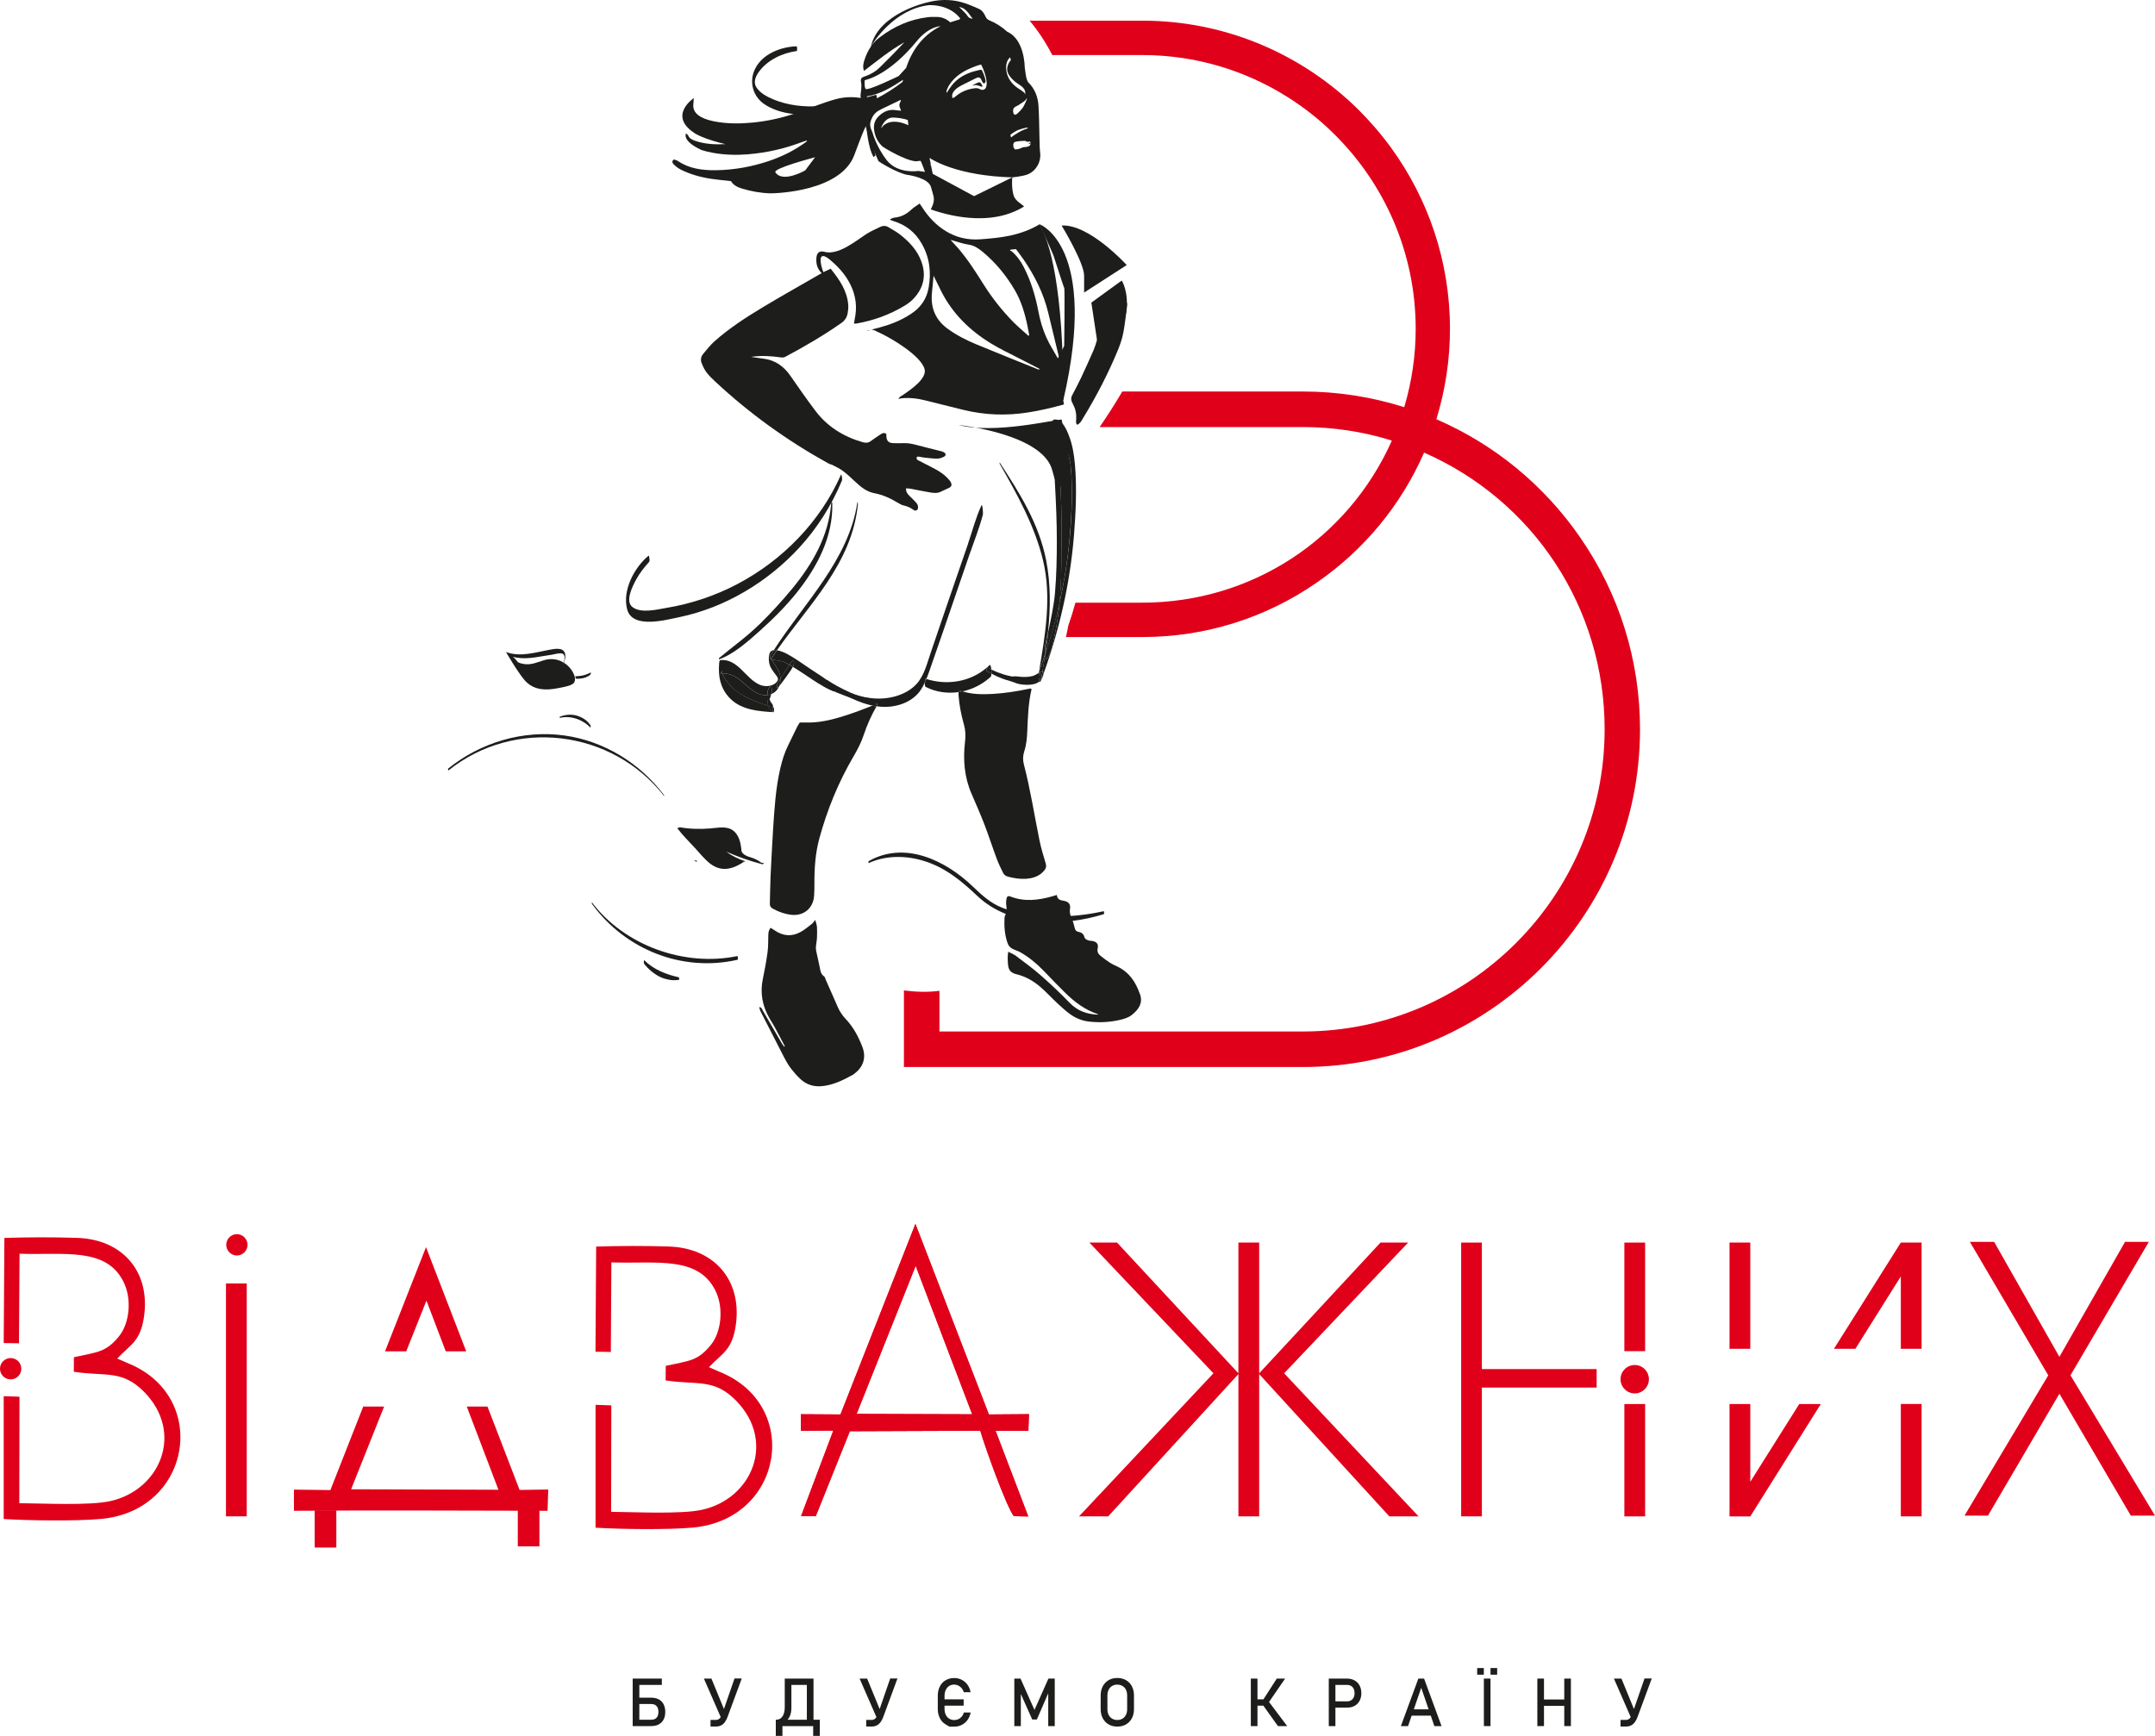<svg width="144" height="116" viewBox="0 0 144 116" fill="none" xmlns="http://www.w3.org/2000/svg">
<g clip-path="url(#clip0_3027_32462)">
<path d="M42.277 112.17H42.721V115.344H42.277V112.17ZM42.493 112.17H44.226V112.594H42.493V112.17ZM42.505 114.92H43.518C43.62 114.92 43.706 114.9 43.779 114.859C43.852 114.818 43.905 114.757 43.942 114.68C43.978 114.602 43.999 114.505 43.999 114.395C43.999 114.285 43.978 114.187 43.942 114.109C43.905 114.032 43.848 113.971 43.779 113.93C43.706 113.889 43.62 113.869 43.518 113.869H42.505V113.445H43.502C43.702 113.445 43.872 113.482 44.015 113.555C44.157 113.629 44.267 113.739 44.34 113.881C44.414 114.024 44.454 114.195 44.454 114.395C44.454 114.594 44.418 114.765 44.34 114.908C44.267 115.051 44.157 115.157 44.015 115.234C43.872 115.311 43.702 115.344 43.502 115.344H42.505V114.92Z" fill="#1D1D1B"/>
<path d="M47.034 112.17H47.539L48.471 114.439L48.182 114.794L47.034 112.166V112.17ZM48.637 114.684C48.58 114.839 48.515 114.965 48.446 115.067C48.373 115.169 48.291 115.246 48.19 115.295C48.092 115.348 47.978 115.373 47.844 115.373H47.478V114.932H47.844C47.913 114.932 47.97 114.916 48.023 114.884C48.076 114.851 48.121 114.806 48.161 114.741C48.202 114.68 48.239 114.602 48.271 114.505L49.081 112.162H49.565L48.637 114.676V114.684Z" fill="#1D1D1B"/>
<path d="M51.84 114.92H54.587V115.344H51.84V114.92ZM51.84 114.92H52.283V116H51.84V114.92ZM51.84 114.92H51.86C52.043 114.92 52.186 114.847 52.287 114.696C52.389 114.549 52.438 114.338 52.438 114.069V112.17H52.882V114.109C52.882 114.342 52.845 114.541 52.768 114.704C52.69 114.867 52.58 114.994 52.434 115.079C52.287 115.165 52.112 115.209 51.905 115.209H51.844V114.916L51.84 114.92ZM52.715 112.17H54.151V112.594H52.715V112.17ZM53.915 112.17H54.359V115.344H53.915V112.17ZM54.338 114.92H54.782V116H54.338V114.92Z" fill="#1D1D1B"/>
<path d="M57.438 112.17H57.943L58.875 114.439L58.586 114.794L57.438 112.166V112.17ZM59.042 114.684C58.985 114.839 58.92 114.965 58.85 115.067C58.777 115.169 58.692 115.246 58.594 115.295C58.496 115.348 58.383 115.373 58.248 115.373H57.882V114.932H58.248C58.317 114.932 58.374 114.916 58.427 114.884C58.48 114.851 58.525 114.806 58.566 114.741C58.606 114.68 58.643 114.602 58.675 114.505L59.485 112.162H59.969L59.042 114.676V114.684Z" fill="#1D1D1B"/>
<path d="M63.437 115.377C63.437 115.377 63.355 115.328 63.188 115.23C63.022 115.132 62.891 114.994 62.802 114.814C62.708 114.635 62.664 114.427 62.664 114.191V113.319C62.664 113.083 62.708 112.875 62.802 112.696C62.891 112.516 63.022 112.378 63.188 112.28C63.355 112.182 63.547 112.133 63.766 112.133C63.949 112.133 64.116 112.174 64.267 112.251C64.417 112.329 64.548 112.439 64.649 112.581C64.751 112.724 64.82 112.891 64.857 113.079H64.401C64.373 112.981 64.328 112.891 64.263 112.814C64.198 112.736 64.12 112.675 64.035 112.634C63.949 112.594 63.856 112.569 63.766 112.569C63.636 112.569 63.522 112.602 63.425 112.663C63.327 112.724 63.254 112.814 63.197 112.928C63.144 113.042 63.115 113.172 63.115 113.323V114.195C63.115 114.342 63.144 114.476 63.197 114.586C63.249 114.7 63.327 114.786 63.425 114.847C63.522 114.908 63.636 114.941 63.766 114.941C63.86 114.941 63.949 114.92 64.039 114.884C64.124 114.843 64.202 114.786 64.267 114.708C64.332 114.631 64.377 114.541 64.405 114.435H64.861C64.824 114.623 64.755 114.79 64.653 114.932C64.552 115.075 64.421 115.185 64.271 115.262C64.12 115.34 63.953 115.381 63.77 115.381H63.441L63.437 115.377ZM62.944 113.555H64.393V113.979H62.944V113.555Z" fill="#1D1D1B"/>
<path d="M70.065 112.17H70.48V115.344H70.045V112.969L70.065 113.107L69.284 114.904H68.975L68.193 113.152L68.214 112.969V115.344H67.778V112.17H68.193L69.125 114.264L70.057 112.17H70.065Z" fill="#1D1D1B"/>
<path d="M74.077 115.23C73.91 115.132 73.78 114.998 73.686 114.818C73.593 114.643 73.548 114.435 73.548 114.203V113.303C73.548 113.07 73.593 112.867 73.686 112.687C73.78 112.512 73.91 112.374 74.077 112.276C74.244 112.178 74.439 112.129 74.659 112.129C74.878 112.129 75.074 112.178 75.245 112.276C75.412 112.374 75.542 112.508 75.635 112.687C75.729 112.863 75.774 113.07 75.774 113.303V114.203C75.774 114.435 75.729 114.639 75.635 114.818C75.542 114.994 75.412 115.132 75.245 115.23C75.078 115.328 74.882 115.377 74.659 115.377C74.435 115.377 74.244 115.328 74.077 115.23ZM75.005 114.847C75.102 114.79 75.18 114.704 75.237 114.594C75.289 114.484 75.318 114.362 75.318 114.219V113.29C75.318 113.148 75.289 113.022 75.237 112.916C75.184 112.806 75.106 112.724 75.005 112.663C74.907 112.606 74.789 112.573 74.659 112.573C74.528 112.573 74.415 112.602 74.313 112.663C74.215 112.72 74.138 112.806 74.081 112.916C74.028 113.026 73.999 113.148 73.999 113.29V114.219C73.999 114.362 74.028 114.488 74.081 114.594C74.134 114.704 74.211 114.786 74.313 114.847C74.41 114.904 74.528 114.937 74.659 114.937C74.789 114.937 74.903 114.908 75.005 114.847Z" fill="#1D1D1B"/>
<path d="M83.582 112.17H84.026V115.344H83.582V112.17ZM83.798 113.555H84.791V113.979H83.798V113.555ZM84.396 113.946L84.787 113.718L86.012 115.344H85.393L84.396 113.946ZM84.396 113.6L85.316 112.17H85.873L84.62 113.991L84.396 113.6Z" fill="#1D1D1B"/>
<path d="M88.791 112.17H89.234V115.344H88.791V112.17ZM89.019 113.69H90.032C90.126 113.69 90.211 113.665 90.284 113.62C90.358 113.576 90.415 113.51 90.455 113.429C90.496 113.347 90.516 113.25 90.516 113.144C90.516 113.038 90.496 112.94 90.455 112.854C90.415 112.773 90.358 112.708 90.284 112.663C90.211 112.618 90.126 112.594 90.032 112.594H89.019V112.17H90.016C90.203 112.17 90.37 112.211 90.516 112.292C90.659 112.374 90.773 112.488 90.85 112.634C90.927 112.781 90.968 112.952 90.968 113.144C90.968 113.335 90.927 113.506 90.85 113.653C90.769 113.8 90.659 113.914 90.516 113.991C90.374 114.073 90.207 114.109 90.016 114.109H89.019V113.686V113.69Z" fill="#1D1D1B"/>
<path d="M94.78 112.17H95.159L96.326 115.344H95.846L94.968 112.785L94.088 115.344H93.608L94.776 112.17H94.78ZM94.15 114.223H95.818V114.647H94.15V114.223Z" fill="#1D1D1B"/>
<path d="M98.707 111.465H99.151V111.909H98.707V111.465ZM99.598 115.344H99.155V112.17H99.598V115.344ZM99.598 111.465H100.042V111.909H99.598V111.465Z" fill="#1D1D1B"/>
<path d="M102.728 112.17H103.171V115.344H102.728V112.17ZM103.004 113.567H104.762V113.991H103.004V113.567ZM104.526 112.17H104.97V115.344H104.526V112.17Z" fill="#1D1D1B"/>
<path d="M107.842 112.17H108.347L109.279 114.439L108.99 114.794L107.842 112.166V112.17ZM109.445 114.684C109.389 114.839 109.323 114.965 109.254 115.067C109.181 115.169 109.096 115.246 108.998 115.295C108.9 115.348 108.786 115.373 108.652 115.373H108.286V114.932H108.652C108.721 114.932 108.778 114.916 108.831 114.884C108.884 114.851 108.929 114.806 108.969 114.741C109.01 114.68 109.047 114.602 109.079 114.505L109.889 112.162H110.373L109.445 114.676V114.684Z" fill="#1D1D1B"/>
<path fill-rule="evenodd" clip-rule="evenodd" d="M15.829 83.897C16.219 83.897 16.541 83.575 16.541 83.184C16.541 82.793 16.219 82.471 15.829 82.471C15.438 82.471 15.117 82.793 15.117 83.184C15.117 83.575 15.438 83.897 15.829 83.897Z" fill="#E1001A"/>
<path fill-rule="evenodd" clip-rule="evenodd" d="M56.153 94.519L53.524 94.503V95.611L55.685 95.595L53.529 101.312L54.509 101.32L56.788 95.64L65.504 95.607C65.805 96.65 67.233 100.647 67.746 101.316L68.71 101.336L66.525 95.611H68.718L68.755 94.499L66.078 94.519L61.17 81.787L56.161 94.523L56.153 94.519ZM57.239 94.483L61.187 84.586L64.963 94.507L57.239 94.483Z" fill="#E1001A"/>
<path fill-rule="evenodd" clip-rule="evenodd" d="M56.153 94.519L53.524 94.503V95.611L55.685 95.595L53.529 101.312L54.509 101.32L56.788 95.64L65.504 95.607C65.805 96.65 67.233 100.647 67.746 101.316L68.71 101.336L66.525 95.611H68.718L68.755 94.499L66.078 94.519L61.17 81.787L56.161 94.523L56.153 94.519ZM57.239 94.483L61.187 84.586L64.963 94.507L57.239 94.483Z" fill="#E1001A"/>
<path fill-rule="evenodd" clip-rule="evenodd" d="M39.796 90.327L40.817 90.343L40.853 84.358C43.836 84.46 46.619 83.901 47.791 86.216C48.389 87.393 48.19 89.015 47.515 89.854C46.627 90.954 46.078 90.922 44.487 91.272L44.479 92.246C46.611 92.568 47.714 92.099 49.183 93.594C51.868 96.329 50.253 100.158 46.9 100.892C45.505 101.197 42.4 101.039 40.837 101.026L40.849 93.912L39.796 93.876V102.086C41.488 102.192 44.666 102.232 46.314 102.078C52.365 101.511 53.578 93.872 48.076 91.667L47.376 91.362C48.251 90.416 48.992 90.233 49.195 88.33C49.5 85.478 47.69 83.4 44.707 83.298C43.173 83.245 41.374 83.249 39.836 83.302L39.791 90.323L39.796 90.327Z" fill="#E1001A"/>
<path fill-rule="evenodd" clip-rule="evenodd" d="M0.248 89.748L1.269 89.764L1.306 83.779C4.289 83.881 7.072 83.323 8.244 85.637C8.842 86.815 8.643 88.436 7.967 89.276C7.08 90.376 6.531 90.343 4.94 90.694L4.932 91.667C7.064 91.989 8.166 91.521 9.635 93.016C12.321 95.75 10.706 99.58 7.353 100.313C5.957 100.619 2.852 100.46 1.29 100.448L1.302 93.334L0.248 93.297V101.507C1.941 101.613 5.119 101.654 6.771 101.499C12.821 100.933 14.034 93.293 8.533 91.089L7.833 90.783C8.708 89.838 9.448 89.654 9.652 87.752C9.957 84.9 8.146 82.822 5.163 82.72C3.629 82.667 1.831 82.671 0.293 82.724L0.248 89.744V89.748Z" fill="#E1001A"/>
<path d="M0.712 92.177C1.105 92.177 1.424 91.857 1.424 91.464C1.424 91.07 1.105 90.751 0.712 90.751C0.319 90.751 0 91.07 0 91.464C0 91.857 0.319 92.177 0.712 92.177Z" fill="#E1001A"/>
<path fill-rule="evenodd" clip-rule="evenodd" d="M128.403 101.328V93.819H127.016V101.328H128.403ZM128.403 90.131V83.034H127.016L122.548 90.131H123.98L127.016 85.295V90.131H128.403ZM120.228 93.823L116.957 99.018V93.823H115.569V101.332H116.957L121.669 93.823H120.228ZM116.957 90.131V83.034H115.569V90.131H116.957Z" fill="#E1001A"/>
<path fill-rule="evenodd" clip-rule="evenodd" d="M106.691 91.488H99.021V83.034H97.637V101.328H99.021V92.723H106.691V91.488Z" fill="#E1001A"/>
<path d="M109.93 93.823H108.542V101.332H109.93V93.823Z" fill="#E1001A"/>
<path d="M109.93 83.034H108.542V90.29H109.93V83.034Z" fill="#E1001A"/>
<path fill-rule="evenodd" clip-rule="evenodd" d="M72.103 101.328H74.053L82.752 91.822V101.328H84.14V91.822L92.835 101.328H94.788L85.808 91.769L94.093 83.034H92.245L84.14 91.769V83.034H82.752V91.769L74.643 83.034H72.795L81.084 91.769L72.103 101.328Z" fill="#E1001A"/>
<path d="M16.488 85.767H15.1V101.328H16.488V85.767Z" fill="#E1001A"/>
<path fill-rule="evenodd" clip-rule="evenodd" d="M144 101.279L138.352 91.904L143.589 82.985H141.998L137.612 90.669L133.25 82.985H131.63L136.867 91.904L131.272 101.279H132.839L137.612 93.134L142.385 101.279H144Z" fill="#E1001A"/>
<path fill-rule="evenodd" clip-rule="evenodd" d="M109.234 93.114C109.755 93.114 110.182 92.686 110.182 92.164C110.182 91.643 109.755 91.215 109.234 91.215C108.713 91.215 108.286 91.643 108.286 92.164C108.286 92.686 108.713 93.114 109.234 93.114Z" fill="#E1001A"/>
<path fill-rule="evenodd" clip-rule="evenodd" d="M22.083 99.572L19.642 99.543V100.957C25.139 100.916 30.966 100.949 36.589 100.957L36.634 99.535L34.721 99.564L32.573 93.99H31.19L33.306 99.551L23.462 99.519L25.668 93.99H24.272L22.079 99.568L22.083 99.572ZM31.153 90.302L28.467 83.339L25.729 90.302H27.145L28.496 86.912L29.786 90.302H31.149H31.153Z" fill="#E1001A"/>
<path d="M22.474 100.925H21.029V103.414H22.474V100.925Z" fill="#E1001A"/>
<path d="M36.044 100.843H34.6V103.333H36.044V100.843Z" fill="#E1001A"/>
<path d="M105.584 35.904C103.163 32.404 99.851 29.691 95.981 28.016C96.579 26.064 96.889 24.039 96.889 21.974C96.889 17.447 95.42 13.258 92.942 9.856C92.274 8.939 91.534 8.088 90.736 7.293C87.021 3.643 81.935 1.381 76.328 1.381H68.8C69.39 2.086 69.894 2.86 70.314 3.679H76.328C79.892 3.679 83.221 4.71 86.032 6.482C87.123 7.171 88.14 7.966 89.06 8.87C92.47 12.191 94.598 16.84 94.598 21.974C94.598 23.762 94.337 25.514 93.833 27.209C91.644 26.517 89.369 26.162 87.054 26.162H74.993C74.517 26.973 74.012 27.763 73.479 28.538H87.054C89.084 28.538 91.082 28.839 93.007 29.442C90.061 36.047 83.599 40.272 76.328 40.272H71.864C71.722 40.789 71.559 41.303 71.384 41.812C71.335 42.065 71.29 42.321 71.229 42.57H76.332C80.531 42.57 84.572 41.307 88.022 38.907C91.176 36.723 93.629 33.736 95.159 30.245C102.512 33.476 107.224 40.655 107.224 48.735C107.224 59.874 98.174 68.928 87.058 68.928H62.774V66.21C61.996 66.316 61.203 66.283 60.401 66.186V71.303H87.058C99.481 71.303 109.588 61.182 109.588 48.735C109.588 44.13 108.209 39.693 105.588 35.912L105.584 35.904Z" fill="#E1001A"/>
<path d="M57.944 6.646C57.211 6.438 56.507 6.45 55.856 6.625C55.429 6.739 55.034 6.882 54.644 7.02C54.143 7.196 53.667 7.383 53.171 7.558C53.106 7.583 53.036 7.607 52.967 7.632C52.149 7.9 51.279 8.092 50.306 8.19C49.464 8.271 48.609 8.283 47.71 8.108C46.782 7.925 46.298 7.554 46.327 7.024C46.339 6.878 46.351 6.731 46.359 6.556C46.359 6.556 44.601 7.729 46.424 8.903C46.44 8.911 46.453 8.919 46.461 8.931C46.937 9.2 47.507 9.379 48.113 9.542C48.239 9.571 48.361 9.604 48.471 9.632C47.852 9.661 47.25 9.644 46.64 9.469C46.327 9.384 46.062 9.265 45.989 9.062C45.968 9.005 45.887 8.96 45.846 8.911C45.846 8.911 45.529 9.396 46.847 10.011V10.019C47.1 10.097 47.348 10.158 47.612 10.207C48.406 10.353 49.195 10.374 49.964 10.312C51.323 10.203 52.507 9.901 53.59 9.494C53.696 9.457 53.809 9.42 53.915 9.388C53.932 9.432 53.903 9.453 53.879 9.473C53.167 9.999 52.337 10.439 51.327 10.777C50.278 11.119 49.142 11.356 47.832 11.376C46.892 11.388 46.025 11.254 45.309 10.765C45.248 10.716 45.134 10.691 45.029 10.655C44.866 10.781 44.927 10.899 45.037 11.001C45.167 11.127 45.325 11.254 45.525 11.351C46.119 11.641 46.782 11.836 47.498 11.946C47.942 12.012 48.394 12.052 48.849 12.105C48.967 12.321 49.191 12.48 49.561 12.594C50.188 12.786 50.815 12.9 51.482 12.92C51.913 12.92 56.19 12.786 57.089 10.353C57.984 7.925 57.895 8.451 57.895 8.451C57.895 8.451 57.988 9.84 58.375 10.5C58.391 10.48 58.412 10.459 58.436 10.443C58.456 10.423 58.477 10.406 58.501 10.398C58.257 9.143 57.964 7.876 57.94 6.641L57.944 6.646ZM53.805 11.388C53.805 11.388 52.292 12.256 51.812 11.514C51.641 11.246 54.465 10.508 54.465 10.508L53.805 11.388Z" fill="#1D1D1B"/>
<path d="M71.058 26.716C71.058 19.211 70.163 16.2 69.467 14.986C68.873 15.348 68.218 15.581 67.534 15.736C66.863 15.882 66.175 15.943 65.492 15.992C64.682 16.049 63.909 15.878 63.209 15.45C62.545 15.047 62.037 14.497 61.618 13.849C61.569 13.776 61.52 13.702 61.451 13.601C61.26 13.735 61.072 13.849 60.914 13.992C60.588 14.301 60.218 14.505 59.766 14.542C59.669 14.554 59.575 14.611 59.465 14.656C59.51 14.693 59.522 14.709 59.534 14.713C59.587 14.733 59.636 14.75 59.689 14.77C60.523 15.018 61.166 15.528 61.593 16.286C62.118 17.202 62.236 18.188 62.053 19.223C61.919 19.985 61.516 20.556 60.881 20.971C60.678 21.106 60.466 21.228 60.246 21.338C59.599 21.664 58.908 21.864 58.2 22.031C58.301 22.014 58.46 22.071 58.643 22.181C58.643 22.181 58.651 22.181 58.655 22.181C59.603 22.601 61.581 23.811 61.785 24.683C61.919 25.258 61.04 25.946 60.124 26.529C60.092 26.574 60.059 26.623 60.027 26.663C60.035 26.663 60.047 26.663 60.051 26.655C60.165 26.627 60.279 26.606 60.397 26.602C60.861 26.574 61.317 26.631 61.764 26.741C62.631 26.953 63.502 27.177 64.373 27.389C65.801 27.739 67.249 27.792 68.702 27.56C69.512 27.433 70.309 27.246 71.095 27.026L71.042 26.704L71.058 26.716ZM64.722 16.347C65.113 16.404 65.398 16.608 65.687 16.848C66.549 17.569 67.249 18.425 67.815 19.395C68.242 20.128 68.482 20.935 68.653 21.762C68.698 21.974 68.734 22.181 68.775 22.397C68.755 22.414 68.739 22.422 68.718 22.438C68.393 22.141 68.051 21.86 67.738 21.546C66.965 20.764 66.293 19.912 65.707 18.979C65.19 18.152 64.657 17.325 64.022 16.583C63.864 16.404 63.697 16.229 63.514 16.029C63.937 16.147 64.324 16.286 64.722 16.347ZM69.373 24.687C68.002 24.133 66.627 23.583 65.255 23.017C64.596 22.744 63.957 22.422 63.371 22.002C62.541 21.419 62.183 20.621 62.269 19.614C62.301 19.227 62.346 18.84 62.383 18.425C62.566 18.796 62.729 19.134 62.9 19.476C63.66 20.971 64.82 22.1 66.236 22.96C66.806 23.31 67.412 23.595 68.006 23.901C68.486 24.149 68.971 24.394 69.499 24.667C69.418 24.683 69.394 24.691 69.373 24.687ZM70.737 24.007C70.716 23.978 70.688 23.954 70.675 23.925C70.419 23.469 70.13 23.021 69.919 22.548C69.67 21.99 69.495 21.395 69.382 20.788C69.186 19.765 68.885 18.771 68.405 17.838C68.206 17.447 67.945 17.088 67.603 16.795C67.571 16.766 67.522 16.754 67.481 16.738C67.498 16.718 67.51 16.697 67.526 16.681C67.636 16.673 67.75 16.66 67.888 16.648C68.055 16.877 68.234 17.096 68.393 17.337C69.141 18.429 69.727 19.59 70.041 20.886C70.281 21.876 70.521 22.87 70.761 23.864C70.773 23.909 70.773 23.954 70.781 23.999C70.765 23.999 70.753 24.011 70.741 24.019L70.737 24.007Z" fill="#1D1D1B"/>
<path d="M57.968 22.1C57.968 22.1 57.968 22.12 57.968 22.124C58.094 22.067 58.179 22.035 58.179 22.035C58.11 22.051 58.045 22.075 57.968 22.096V22.1Z" fill="#1D1D1B"/>
<path d="M71.693 27.01C71.88 27.331 71.937 27.686 71.912 28.057C71.904 28.171 71.872 28.293 71.986 28.387C72.197 28.281 72.291 28.077 72.401 27.894C73.292 26.431 74.077 24.915 74.724 23.334C74.871 22.968 74.997 22.581 75.07 22.194C75.176 21.619 75.233 21.032 75.31 20.45C75.318 20.393 75.31 20.336 75.314 20.222C74.671 20.926 74.004 21.517 73.223 21.974C73.255 22.124 73.296 22.255 73.312 22.389C73.325 22.495 73.333 22.609 73.304 22.711C73.239 22.947 73.166 23.184 73.072 23.404C72.804 24.015 72.531 24.626 72.246 25.229C72.063 25.62 71.86 25.995 71.66 26.382C71.66 26.382 71.66 26.382 71.66 26.386C71.522 26.602 71.579 26.802 71.701 27.01H71.693Z" fill="#1D1D1B"/>
<path d="M55.531 31.027C55.787 31.162 56.06 31.276 56.288 31.443C56.593 31.667 56.869 31.927 57.146 32.188C57.52 32.539 57.907 32.861 58.428 32.958C59.006 33.064 59.526 33.313 60.023 33.614C60.133 33.679 60.247 33.745 60.369 33.773C60.609 33.83 60.833 33.912 61.032 34.067C61.175 34.177 61.333 34.107 61.345 33.928C61.353 33.83 61.317 33.708 61.256 33.635C61.114 33.459 60.943 33.309 60.784 33.15C60.65 33.015 60.528 32.877 60.54 32.636C60.65 32.645 60.747 32.636 60.841 32.657C61.268 32.734 61.691 32.832 62.118 32.901C62.355 32.938 62.603 32.979 62.839 32.869C63.018 32.783 63.193 32.702 63.376 32.62C63.583 32.531 63.632 32.412 63.526 32.213C63.498 32.156 63.457 32.111 63.416 32.062C63.136 31.732 62.786 31.496 62.407 31.3C62.078 31.129 61.748 30.962 61.419 30.791C61.37 30.766 61.313 30.746 61.28 30.709C61.252 30.673 61.24 30.611 61.252 30.567C61.26 30.538 61.325 30.506 61.358 30.51C61.476 30.522 61.586 30.558 61.703 30.571C62.009 30.603 62.314 30.644 62.619 30.648C62.766 30.648 62.924 30.595 63.059 30.53C63.237 30.44 63.229 30.306 63.05 30.212C62.965 30.167 62.863 30.147 62.77 30.122C62.273 29.996 61.773 29.878 61.276 29.744C60.987 29.666 60.698 29.601 60.397 29.613C60.161 29.621 59.925 29.621 59.693 29.613C59.368 29.601 59.238 29.458 59.23 29.141C59.23 29.088 59.221 29.035 59.221 28.99C59.046 28.876 58.916 28.974 58.79 29.059C58.587 29.194 58.383 29.328 58.188 29.475C58.013 29.605 57.838 29.605 57.63 29.544C56.349 29.173 55.27 28.501 54.465 27.425C53.899 26.672 53.358 25.901 52.825 25.127C52.381 24.479 51.803 24.064 51.014 23.966C50.737 23.933 50.465 23.889 50.188 23.848C50.859 23.75 51.523 23.787 52.186 23.884C52.304 23.901 52.394 23.884 52.495 23.832C53.773 23.151 55.022 22.422 56.21 21.591C56.45 21.424 56.593 21.212 56.642 20.93C56.67 20.755 56.694 20.568 56.682 20.393C56.613 19.431 56.092 18.686 55.506 17.956C55.335 18.038 55.181 18.111 55.018 18.188C54.916 17.907 54.827 17.634 54.835 17.341C54.843 17.133 54.949 17.064 55.14 17.145C55.23 17.182 55.315 17.239 55.392 17.304C55.909 17.724 56.365 18.201 56.699 18.779C57.105 19.484 57.28 20.238 57.162 21.049C57.134 21.232 57.097 21.415 57.061 21.623C57.126 21.623 57.17 21.631 57.211 21.623C58.363 21.424 59.445 21.032 60.446 20.429C60.662 20.299 60.869 20.144 61.04 19.965C61.72 19.24 61.911 18.4 61.561 17.459C61.288 16.722 60.768 16.168 60.165 15.691C59.913 15.491 59.624 15.336 59.343 15.169C59.189 15.075 59.01 15.075 58.847 15.149C58.562 15.283 58.273 15.414 58.001 15.573C57.752 15.719 57.525 15.899 57.28 16.058C56.865 16.331 56.454 16.612 55.974 16.766C55.677 16.864 55.38 16.909 55.071 16.823C54.794 16.75 54.599 16.868 54.562 17.154C54.509 17.565 54.587 17.944 54.908 18.254C54.831 18.298 54.754 18.339 54.676 18.384C53.431 19.105 52.178 19.806 50.945 20.547C49.83 21.22 48.735 21.929 47.755 22.797C47.474 23.045 47.238 23.351 46.994 23.64C46.847 23.815 46.794 24.035 46.88 24.251C46.965 24.467 47.063 24.687 47.201 24.871C47.368 25.095 47.572 25.29 47.775 25.482C50.062 27.617 52.581 29.43 55.315 30.946C55.384 30.986 55.466 31.011 55.535 31.047L55.531 31.027Z" fill="#1D1D1B"/>
<path d="M56.524 68.109C56.304 67.876 56.125 67.616 55.995 67.326C55.714 66.699 55.441 66.067 55.165 65.44C55.136 65.375 55.124 65.281 55.071 65.249C54.839 65.094 54.815 64.849 54.77 64.609C54.717 64.328 54.644 64.046 54.587 63.765C54.558 63.627 54.514 63.48 54.518 63.342C54.526 63.117 54.579 62.893 54.591 62.669C54.603 62.425 54.603 62.18 54.591 61.94C54.583 61.806 54.526 61.675 54.473 61.471C54.371 61.598 54.326 61.679 54.257 61.732C54.009 61.924 53.765 62.132 53.492 62.282C52.898 62.608 52.312 62.551 51.759 62.168C51.673 62.107 51.58 62.054 51.49 62.001C51.368 62.184 51.348 62.258 51.34 62.478C51.328 62.857 51.34 63.24 51.291 63.615C51.209 64.214 51.104 64.812 50.977 65.403C50.774 66.357 50.945 67.237 51.429 68.068C51.543 68.264 51.669 68.451 51.775 68.651C52.003 69.07 52.223 69.49 52.442 69.914C52.426 69.922 52.41 69.934 52.394 69.942C52.341 69.865 52.284 69.791 52.235 69.71C51.812 68.981 51.393 68.255 50.969 67.526C50.921 67.441 50.896 67.322 50.746 67.294C50.746 67.485 50.847 67.632 50.921 67.779C51.401 68.724 51.881 69.665 52.369 70.606C52.503 70.863 52.642 71.12 52.817 71.352C53.028 71.633 53.26 71.902 53.521 72.138C53.891 72.472 54.351 72.619 54.847 72.587C55.633 72.534 56.32 72.191 56.996 71.817C57.044 71.792 57.081 71.751 57.126 71.719C57.712 71.266 57.887 70.635 57.622 69.95C57.362 69.282 57.032 68.647 56.532 68.117L56.524 68.109Z" fill="#1D1D1B"/>
<path d="M76.173 66.442C75.905 65.644 75.465 64.975 74.68 64.597C74.509 64.515 74.334 64.438 74.175 64.336C73.956 64.193 73.744 64.038 73.544 63.875C73.386 63.749 73.296 63.598 73.349 63.362C73.414 63.077 73.272 62.926 72.975 62.877C72.922 62.869 72.865 62.869 72.812 62.861C72.653 62.832 72.495 62.759 72.454 62.604C72.397 62.376 72.242 62.307 72.051 62.266C71.909 62.237 71.848 62.156 71.815 62.013C71.762 61.785 71.697 61.557 71.604 61.345C71.522 61.15 71.457 60.978 71.498 60.75C71.555 60.42 71.396 60.241 71.067 60.192C70.835 60.16 70.643 60.09 70.619 59.805C70.505 59.838 70.411 59.866 70.318 59.895C69.39 60.156 68.458 60.274 67.526 59.911C67.38 59.854 67.294 59.883 67.262 60.037C67.225 60.192 67.221 60.359 67.242 60.518C67.27 60.73 67.294 60.925 67.185 61.125C67.14 61.203 67.124 61.296 67.12 61.386C67.095 61.924 67.14 62.453 67.307 62.967C67.339 63.06 67.38 63.158 67.441 63.232C67.502 63.305 67.583 63.366 67.669 63.411C67.828 63.492 68.007 63.537 68.161 63.623C68.747 63.953 69.264 64.381 69.732 64.865C70.216 65.367 70.696 65.872 71.193 66.357C71.819 66.968 72.511 67.49 73.357 67.767C73.361 67.767 73.365 67.787 73.37 67.803C72.633 67.775 72.002 67.559 71.473 67.009C70.847 66.357 70.183 65.737 69.504 65.143C68.987 64.69 68.43 64.287 67.88 63.871C67.742 63.765 67.571 63.704 67.372 63.598C67.315 63.92 67.335 64.193 67.36 64.474C67.388 64.821 67.555 65.012 67.893 65.094C68.531 65.245 69.085 65.566 69.573 65.998C69.939 66.32 70.269 66.683 70.627 67.017C70.9 67.269 71.172 67.522 71.469 67.742C71.852 68.027 72.283 68.211 72.759 68.264C73.455 68.345 74.147 68.312 74.83 68.154C75.115 68.088 75.396 68.007 75.628 67.824C76.132 67.428 76.368 67.001 76.181 66.446L76.173 66.442Z" fill="#1D1D1B"/>
<path d="M62.753 10.203L62.725 10.178V9.819L62.753 10.203Z" fill="#1D1D1B"/>
<path d="M65.622 5.7C65.593 5.643 65.569 5.574 65.52 5.533C65.443 5.468 65.357 5.513 65.28 5.549C65.17 5.602 65.064 5.655 64.954 5.716C65.105 5.684 65.268 5.664 65.406 5.721C65.5 5.757 65.569 5.802 65.666 5.774C65.65 5.745 65.634 5.721 65.622 5.696V5.7ZM65.622 5.7C65.593 5.643 65.569 5.574 65.52 5.533C65.443 5.468 65.357 5.513 65.28 5.549C65.17 5.602 65.064 5.655 64.954 5.716C65.105 5.684 65.268 5.664 65.406 5.721C65.5 5.757 65.569 5.802 65.666 5.774C65.65 5.745 65.634 5.721 65.622 5.696V5.7ZM65.622 5.7C65.593 5.643 65.569 5.574 65.52 5.533C65.443 5.468 65.357 5.513 65.28 5.549C65.17 5.602 65.064 5.655 64.954 5.716C65.105 5.684 65.268 5.664 65.406 5.721C65.5 5.757 65.569 5.802 65.666 5.774C65.65 5.745 65.634 5.721 65.622 5.696V5.7ZM65.622 5.7C65.593 5.643 65.569 5.574 65.52 5.533C65.443 5.468 65.357 5.513 65.28 5.549C65.17 5.602 65.064 5.655 64.954 5.716C65.105 5.684 65.268 5.664 65.406 5.721C65.5 5.757 65.569 5.802 65.666 5.774C65.65 5.745 65.634 5.721 65.622 5.696V5.7ZM65.622 5.7C65.593 5.643 65.569 5.574 65.52 5.533C65.443 5.468 65.357 5.513 65.28 5.549C65.17 5.602 65.064 5.655 64.954 5.716C65.105 5.684 65.268 5.664 65.406 5.721C65.5 5.757 65.569 5.802 65.666 5.774C65.65 5.745 65.634 5.721 65.622 5.696V5.7ZM68.82 9.522C68.82 9.489 68.816 9.522 68.808 9.538C68.804 9.551 68.791 9.559 68.783 9.571C68.755 9.595 68.731 9.616 68.698 9.628C68.747 9.612 68.804 9.604 68.849 9.595C68.836 9.571 68.832 9.546 68.82 9.522ZM68.82 9.522C68.82 9.489 68.816 9.522 68.808 9.538C68.804 9.551 68.791 9.559 68.783 9.571C68.755 9.595 68.731 9.616 68.698 9.628C68.747 9.612 68.804 9.604 68.849 9.595C68.836 9.571 68.832 9.546 68.82 9.522ZM65.622 5.7C65.593 5.643 65.569 5.574 65.52 5.533C65.443 5.468 65.357 5.513 65.28 5.549C65.17 5.602 65.064 5.655 64.954 5.716C65.105 5.684 65.268 5.664 65.406 5.721C65.5 5.757 65.569 5.802 65.666 5.774C65.65 5.745 65.634 5.721 65.622 5.696V5.7ZM65.622 5.7C65.593 5.643 65.569 5.574 65.52 5.533C65.443 5.468 65.357 5.513 65.28 5.549C65.17 5.602 65.064 5.655 64.954 5.716C65.105 5.684 65.268 5.664 65.406 5.721C65.5 5.757 65.569 5.802 65.666 5.774C65.65 5.745 65.634 5.721 65.622 5.696V5.7ZM68.82 9.522C68.82 9.489 68.816 9.522 68.808 9.538C68.804 9.551 68.791 9.559 68.783 9.571C68.755 9.595 68.731 9.616 68.698 9.628C68.747 9.612 68.804 9.604 68.849 9.595C68.836 9.571 68.832 9.546 68.82 9.522ZM68.82 9.522C68.82 9.489 68.816 9.522 68.808 9.538C68.804 9.551 68.791 9.559 68.783 9.571C68.755 9.595 68.731 9.616 68.698 9.628C68.747 9.612 68.804 9.604 68.849 9.595C68.836 9.571 68.832 9.546 68.82 9.522ZM65.622 5.7C65.593 5.643 65.569 5.574 65.52 5.533C65.443 5.468 65.357 5.513 65.28 5.549C65.17 5.602 65.064 5.655 64.954 5.716C65.105 5.684 65.268 5.664 65.406 5.721C65.5 5.757 65.569 5.802 65.666 5.774C65.65 5.745 65.634 5.721 65.622 5.696V5.7ZM68.747 5.554C68.657 5.456 68.608 5.301 68.576 5.166C68.527 4.95 68.511 4.722 68.474 4.498C68.474 4.498 68.478 2.644 67.31 2.123C66.96 1.809 66.574 1.548 66.134 1.369C66.004 1.316 65.927 1.251 65.866 1.125C65.768 0.905 65.638 0.693 65.418 0.595C65.015 0.416 64.605 0.236 64.181 0.126C63.441 -0.061 62.696 -0.033 61.951 0.163C61.951 0.163 58.7 0.876 58.196 3.109C58.005 3.382 57.866 3.691 57.76 4.017C57.687 4.237 57.638 4.47 57.732 4.739C58.623 4.062 59.469 3.357 60.438 2.824C59.917 3.378 59.384 3.924 58.843 4.453C58.708 4.584 58.562 4.714 58.403 4.812C58.22 4.926 58.025 5.024 57.821 5.093C57.569 5.175 57.488 5.236 57.536 5.496C57.597 5.786 57.528 6.071 57.504 6.348C57.504 6.348 57.504 6.351 57.504 6.356C57.496 7.917 58.362 10.003 58.627 10.602C58.668 10.691 58.688 10.748 58.7 10.769C58.782 10.826 58.859 10.879 58.94 10.928C59.425 11.217 59.921 11.478 60.458 11.645C60.552 11.673 60.649 11.694 60.743 11.702C60.743 11.702 61.069 11.751 61.41 11.873C61.756 11.995 62.122 12.191 62.208 12.496C62.265 12.696 62.326 12.892 62.375 13.091C62.436 13.336 62.391 13.584 62.281 13.812C62.257 13.865 62.232 13.918 62.196 13.996C62.318 14.037 62.419 14.073 62.521 14.102C63.51 14.411 64.519 14.599 65.557 14.582C66.456 14.566 67.314 14.395 68.12 13.975C68.214 13.931 68.299 13.874 68.433 13.792C68.324 13.707 68.246 13.649 68.173 13.588C67.953 13.438 67.774 13.25 67.709 12.981C67.62 12.619 67.612 12.248 67.64 11.853L65.089 13.108L62.326 11.616L62.216 11.079C62.183 11.025 62.151 10.981 62.126 10.936C62.151 10.964 62.179 10.997 62.208 11.021L62.11 10.549C62.354 10.716 64.006 11.747 67.644 11.853C67.762 11.84 67.868 11.828 67.97 11.812C68.189 11.771 68.421 11.743 68.629 11.669C69.207 11.461 69.569 10.842 69.508 10.235C69.467 9.909 69.467 9.583 69.459 9.257C69.439 8.532 69.439 7.807 69.394 7.086C69.365 6.503 69.162 5.973 68.751 5.537L68.747 5.554ZM64.991 1.251C64.816 1.235 64.718 1.182 64.637 1.047C64.543 0.9 64.397 0.778 64.275 0.648C64.218 0.591 64.161 0.542 64.088 0.469C64.409 0.513 64.58 0.66 64.991 1.247V1.251ZM58.786 2.49C58.558 2.661 58.367 2.864 58.208 3.088C58.367 2.815 59.762 0.599 62.094 0.342C62.383 0.342 62.668 0.371 62.952 0.448C63.441 0.583 63.852 0.835 64.165 1.231C64.128 1.275 64.12 1.3 64.108 1.3C63.909 1.361 63.713 1.426 63.494 1.491C63.241 1.259 62.952 1.141 62.623 1.133C62.415 1.129 62.204 1.125 62 1.149C60.804 1.292 59.742 1.764 58.79 2.49H58.786ZM60.316 5.468C59.775 5.892 59.193 6.258 58.574 6.58C58.464 6.637 58.346 6.682 58.224 6.715C58.143 6.735 58.049 6.723 57.935 6.727C57.935 6.601 57.927 6.519 57.931 6.438C58.847 6.295 59.599 5.814 60.34 5.333C60.332 5.378 60.324 5.423 60.316 5.468ZM60.662 8.023L60.702 8.373C60.702 8.373 59.461 7.713 58.867 8.585C58.892 8.503 59.115 7.819 59.73 7.856C60.377 7.892 60.662 8.023 60.662 8.023ZM61.341 11.425C61.341 11.425 59.99 11.637 59.262 10.716C58.542 9.795 58.297 8.842 58.297 8.842C58.265 8.768 58.236 8.695 58.204 8.622C58.098 8.369 58.147 8.12 58.261 7.888C58.362 7.676 58.513 7.505 58.712 7.391C58.892 7.289 59.083 7.204 59.27 7.114C59.571 6.967 59.868 6.825 60.194 6.67C60.19 6.694 60.19 6.727 60.19 6.751C60.145 6.845 60.1 6.935 60.096 7.02C60.092 7.13 60.165 7.244 60.21 7.395C60.092 7.383 59.986 7.387 59.888 7.367C59.429 7.281 59.054 7.444 58.729 7.754C58.468 7.998 58.362 8.308 58.407 8.662C58.46 9.111 58.647 9.494 58.977 9.795C58.981 9.795 58.985 9.795 58.985 9.803C59.168 9.929 60.483 10.724 61.207 10.781L61.5 10.744C61.549 10.74 61.809 11.486 61.809 11.486L61.345 11.421L61.341 11.425ZM60.544 4.543C60.385 4.714 60.222 4.893 60.047 5.085C60.047 5.085 57.943 6.108 57.838 5.937C57.732 5.761 57.785 5.358 57.785 5.358C57.968 5.317 59.449 4.967 61.276 2.73C61.276 2.73 61.964 1.825 62.859 1.748C61.565 2.388 60.894 3.488 60.544 4.547V4.543ZM65.915 5.712C65.915 5.712 65.915 5.725 65.915 5.729C65.898 5.875 65.809 6.006 65.642 6.006C65.524 6.006 65.439 5.916 65.325 5.9C65.207 5.879 65.068 5.904 64.954 5.924C64.702 5.969 64.458 6.055 64.234 6.177C64.128 6.234 64.027 6.307 63.929 6.381C63.848 6.446 63.77 6.531 63.66 6.552C63.62 6.556 63.62 6.381 63.624 6.36C63.66 6.124 63.864 5.941 64.055 5.818C64.291 5.672 64.552 5.558 64.8 5.431C64.914 5.374 65.028 5.313 65.142 5.26C65.231 5.219 65.337 5.15 65.435 5.183C65.577 5.232 65.593 5.419 65.675 5.525C65.744 5.619 65.833 5.558 65.854 5.46C65.87 5.358 65.817 5.223 65.789 5.126C65.752 4.999 65.703 4.873 65.642 4.755C65.614 4.69 65.606 4.661 65.528 4.665C65.471 4.665 65.41 4.686 65.357 4.698C64.897 4.796 64.45 4.971 64.067 5.252C63.726 5.509 63.481 5.835 63.266 6.201C63.266 6.21 63.233 6.112 63.241 6.091C63.38 5.643 63.701 5.289 64.067 5.003C64.287 4.84 64.527 4.702 64.779 4.592C65.028 4.486 65.288 4.372 65.553 4.315C65.565 4.315 65.569 4.323 65.573 4.335C65.748 4.686 65.89 5.081 65.927 5.468C65.931 5.537 65.939 5.631 65.919 5.708L65.915 5.712ZM67.489 3.826C67.489 3.826 67.567 3.993 67.534 4.034C67.38 4.205 67.29 4.437 67.302 4.673C67.319 4.898 67.473 5.109 67.624 5.268C67.766 5.423 67.937 5.549 68.12 5.664C68.287 5.774 68.433 5.888 68.495 6.087C68.503 6.116 68.523 6.336 68.503 6.307C68.49 6.295 68.495 6.267 68.486 6.254C68.47 6.218 68.438 6.189 68.409 6.165C68.25 6.026 68.059 5.932 67.896 5.802C67.579 5.549 67.343 5.223 67.262 4.816C67.192 4.47 67.221 4.074 67.498 3.826H67.489ZM67.563 9.184C67.563 9.184 67.53 9.102 67.53 9.094C67.522 9.074 67.514 9.013 67.53 8.996C67.693 8.87 67.868 8.756 68.059 8.679C68.254 8.605 68.45 8.552 68.657 8.524C68.669 8.524 68.674 8.577 68.669 8.581C68.466 8.642 68.267 8.728 68.084 8.833C67.904 8.939 67.725 9.049 67.563 9.184ZM68.804 9.73C68.747 9.779 68.674 9.803 68.6 9.815C68.527 9.828 68.45 9.832 68.376 9.836C68.356 9.844 68.332 9.852 68.307 9.864C68.218 9.897 68.128 9.946 68.035 9.962C67.99 9.97 67.949 9.974 67.909 9.982C67.884 9.982 67.856 9.995 67.835 9.987C67.803 9.974 67.77 9.917 67.754 9.897C67.73 9.864 67.717 9.807 67.713 9.767C67.709 9.722 67.701 9.673 67.713 9.632C67.73 9.599 67.738 9.526 67.77 9.506C67.79 9.498 67.815 9.494 67.835 9.485C67.88 9.473 67.921 9.457 67.966 9.449C68.055 9.428 68.157 9.432 68.246 9.424C68.295 9.424 68.344 9.424 68.389 9.416C68.433 9.416 68.478 9.404 68.523 9.424C68.572 9.445 68.621 9.481 68.674 9.477C68.726 9.477 68.779 9.457 68.824 9.449C68.84 9.449 68.849 9.514 68.853 9.522C68.865 9.599 68.865 9.673 68.804 9.73ZM68.625 6.605C68.584 6.723 68.531 6.833 68.478 6.947C68.425 7.057 68.368 7.175 68.287 7.269C68.214 7.363 68.128 7.452 68.039 7.534C67.998 7.566 67.953 7.619 67.909 7.644C67.888 7.652 67.852 7.664 67.831 7.668C67.787 7.672 67.77 7.636 67.742 7.607C67.713 7.583 67.705 7.513 67.701 7.477C67.697 7.432 67.689 7.383 67.701 7.338C67.721 7.285 67.721 7.244 67.762 7.204C67.787 7.187 67.807 7.159 67.835 7.143C67.876 7.11 67.925 7.098 67.97 7.073C68.055 7.024 68.145 6.976 68.222 6.914C68.295 6.861 68.368 6.821 68.438 6.772C68.511 6.715 68.564 6.645 68.612 6.568C68.612 6.568 68.625 6.601 68.621 6.609L68.625 6.605ZM68.804 9.542C68.804 9.542 68.787 9.563 68.779 9.575C68.751 9.599 68.726 9.62 68.694 9.632C68.743 9.616 68.8 9.608 68.844 9.599C68.832 9.575 68.828 9.551 68.816 9.526C68.816 9.494 68.812 9.526 68.804 9.542ZM65.516 5.537C65.439 5.472 65.353 5.517 65.276 5.554C65.166 5.606 65.06 5.659 64.95 5.721C65.101 5.688 65.264 5.668 65.402 5.725C65.496 5.761 65.565 5.806 65.662 5.778C65.646 5.749 65.63 5.725 65.618 5.7C65.589 5.643 65.565 5.574 65.516 5.533V5.537ZM65.618 5.704C65.589 5.647 65.565 5.578 65.516 5.537C65.439 5.472 65.353 5.517 65.276 5.554C65.166 5.606 65.06 5.659 64.95 5.721C65.101 5.688 65.264 5.668 65.402 5.725C65.496 5.761 65.565 5.806 65.662 5.778C65.646 5.749 65.63 5.725 65.618 5.7V5.704ZM68.816 9.526C68.816 9.494 68.812 9.526 68.804 9.542C68.8 9.555 68.787 9.563 68.779 9.575C68.751 9.599 68.726 9.62 68.694 9.632C68.743 9.616 68.8 9.608 68.844 9.599C68.832 9.575 68.828 9.551 68.816 9.526ZM68.816 9.526C68.816 9.494 68.812 9.526 68.804 9.542C68.8 9.555 68.787 9.563 68.779 9.575C68.751 9.599 68.726 9.62 68.694 9.632C68.743 9.616 68.8 9.608 68.844 9.599C68.832 9.575 68.828 9.551 68.816 9.526ZM65.618 5.704C65.589 5.647 65.565 5.578 65.516 5.537C65.439 5.472 65.353 5.517 65.276 5.554C65.166 5.606 65.06 5.659 64.95 5.721C65.101 5.688 65.264 5.668 65.402 5.725C65.496 5.761 65.565 5.806 65.662 5.778C65.646 5.749 65.63 5.725 65.618 5.7V5.704ZM65.618 5.704C65.589 5.647 65.565 5.578 65.516 5.537C65.439 5.472 65.353 5.517 65.276 5.554C65.166 5.606 65.06 5.659 64.95 5.721C65.101 5.688 65.264 5.668 65.402 5.725C65.496 5.761 65.565 5.806 65.662 5.778C65.646 5.749 65.63 5.725 65.618 5.7V5.704ZM68.816 9.526C68.816 9.494 68.812 9.526 68.804 9.542C68.8 9.555 68.787 9.563 68.779 9.575C68.751 9.599 68.726 9.62 68.694 9.632C68.743 9.616 68.8 9.608 68.844 9.599C68.832 9.575 68.828 9.551 68.816 9.526ZM68.816 9.526C68.816 9.494 68.812 9.526 68.804 9.542C68.8 9.555 68.787 9.563 68.779 9.575C68.751 9.599 68.726 9.62 68.694 9.632C68.743 9.616 68.8 9.608 68.844 9.599C68.832 9.575 68.828 9.551 68.816 9.526ZM65.618 5.704C65.589 5.647 65.565 5.578 65.516 5.537C65.439 5.472 65.353 5.517 65.276 5.554C65.166 5.606 65.06 5.659 64.95 5.721C65.101 5.688 65.264 5.668 65.402 5.725C65.496 5.761 65.565 5.806 65.662 5.778C65.646 5.749 65.63 5.725 65.618 5.7V5.704ZM65.618 5.704C65.589 5.647 65.565 5.578 65.516 5.537C65.439 5.472 65.353 5.517 65.276 5.554C65.166 5.606 65.06 5.659 64.95 5.721C65.101 5.688 65.264 5.668 65.402 5.725C65.496 5.761 65.565 5.806 65.662 5.778C65.646 5.749 65.63 5.725 65.618 5.7V5.704ZM65.618 5.704C65.589 5.647 65.565 5.578 65.516 5.537C65.439 5.472 65.353 5.517 65.276 5.554C65.166 5.606 65.06 5.659 64.95 5.721C65.101 5.688 65.264 5.668 65.402 5.725C65.496 5.761 65.565 5.806 65.662 5.778C65.646 5.749 65.63 5.725 65.618 5.7V5.704ZM65.618 5.704C65.589 5.647 65.565 5.578 65.516 5.537C65.439 5.472 65.353 5.517 65.276 5.554C65.166 5.606 65.06 5.659 64.95 5.721C65.101 5.688 65.264 5.668 65.402 5.725C65.496 5.761 65.565 5.806 65.662 5.778C65.646 5.749 65.63 5.725 65.618 5.7V5.704ZM65.618 5.704C65.589 5.647 65.565 5.578 65.516 5.537C65.439 5.472 65.353 5.517 65.276 5.554C65.166 5.606 65.06 5.659 64.95 5.721C65.101 5.688 65.264 5.668 65.402 5.725C65.496 5.761 65.565 5.806 65.662 5.778C65.646 5.749 65.63 5.725 65.618 5.7V5.704Z" fill="#1D1D1B"/>
<path d="M58.542 6.336C56.556 6.874 54.448 7.432 52.402 6.886C51.934 6.76 51.462 6.584 51.055 6.324C50.872 6.205 50.701 6.059 50.571 5.879C50.314 5.525 50.473 5.126 50.701 4.812C51.275 4.009 52.28 3.541 53.232 3.41C53.285 3.402 53.272 3.093 53.224 3.093C52.157 3.133 50.916 3.61 50.436 4.641C50.042 5.484 50.318 6.458 51.083 6.967C52.044 7.611 53.362 7.721 54.485 7.652C55.881 7.566 57.228 7.147 58.554 6.739C58.639 6.715 58.578 6.328 58.546 6.336H58.542Z" fill="#1D1D1B"/>
<path d="M55.23 45.418C55.307 45.475 57.179 46.677 58.249 46.661L58.558 47.211C58.558 47.211 55.864 46.371 55.042 45.866L55.23 45.418Z" fill="#1D1D1B"/>
<path d="M70.932 36.703C70.948 34.148 70.92 31.504 70.497 28.978C70.81 29.43 71.18 29.817 71.363 30.355C71.53 30.831 71.575 31.333 71.595 31.834C71.652 33.292 71.595 34.759 71.453 36.21C71.319 37.587 71.095 38.956 70.794 40.305C70.908 39.107 70.924 37.905 70.928 36.703H70.932Z" fill="#1D1D1B"/>
<path d="M70.42 28.538C70.444 28.684 70.477 28.827 70.501 28.978C70.472 28.937 70.444 28.896 70.415 28.851C70.387 28.802 70.346 28.619 70.33 28.436C70.355 28.379 70.387 28.379 70.42 28.538Z" fill="#1D1D1B"/>
<path d="M70.757 40.675C70.688 41.303 70.59 41.93 70.452 42.546C70.35 43.002 70.244 43.678 69.935 44.045C69.894 44.094 69.862 43.931 69.837 43.743C69.837 43.731 69.846 43.719 69.846 43.707C70.22 42.59 70.537 41.454 70.794 40.305C70.777 40.431 70.769 40.553 70.753 40.675H70.757Z" fill="#1D1D1B"/>
<path d="M70.501 28.978C70.924 31.504 70.949 34.148 70.936 36.703C70.928 37.905 70.916 39.107 70.802 40.305C70.546 41.454 70.228 42.59 69.854 43.707C69.927 43.21 69.992 42.713 70.045 42.212C70.228 41.348 70.42 40.496 70.497 39.6C70.595 38.455 70.619 37.298 70.619 36.149C70.619 33.659 70.407 31.186 70.293 28.705C70.293 28.627 70.31 28.497 70.334 28.436C70.35 28.619 70.391 28.802 70.42 28.851C70.444 28.896 70.477 28.937 70.505 28.978H70.501Z" fill="#1D1D1B"/>
<path d="M70.041 42.212C69.988 42.713 69.923 43.21 69.85 43.707C69.85 43.715 69.85 43.723 69.842 43.727C69.822 43.536 69.813 43.32 69.822 43.275C69.887 42.916 69.964 42.566 70.041 42.212Z" fill="#1D1D1B"/>
<path d="M69.85 43.707C69.85 43.707 69.85 43.731 69.842 43.743V43.727C69.842 43.727 69.842 43.711 69.85 43.707Z" fill="#1D1D1B"/>
<path d="M71.762 35.806C71.502 38.976 70.794 42.089 69.711 45.076C69.711 44.978 69.711 44.823 69.679 44.831C69.679 44.831 69.671 44.831 69.666 44.831C69.724 44.465 69.789 44.106 69.837 43.739C69.858 43.927 69.894 44.09 69.935 44.041C70.244 43.674 70.346 42.998 70.452 42.541C70.59 41.926 70.688 41.295 70.757 40.671C70.773 40.545 70.781 40.423 70.798 40.301C71.099 38.952 71.319 37.583 71.457 36.206C71.603 34.755 71.656 33.288 71.599 31.83C71.579 31.333 71.534 30.827 71.367 30.351C71.184 29.813 70.81 29.426 70.501 28.974C70.476 28.827 70.444 28.684 70.419 28.534C70.391 28.37 70.358 28.37 70.33 28.432C70.314 28.244 70.33 28.057 70.419 28.041C70.956 27.943 71.274 28.709 71.436 29.137C71.668 29.731 71.77 30.383 71.827 31.015C71.966 32.6 71.888 34.226 71.762 35.802V35.806Z" fill="#1D1D1B"/>
<path d="M69.703 45.141C69.679 45.227 69.646 45.304 69.602 45.369C69.642 45.271 69.675 45.174 69.711 45.076C69.711 45.108 69.711 45.133 69.703 45.141Z" fill="#1D1D1B"/>
<path d="M69.573 45.418C69.606 45.223 69.634 45.031 69.671 44.836C69.671 44.836 69.679 44.836 69.683 44.836C69.72 44.823 69.72 44.982 69.716 45.08C69.679 45.178 69.647 45.276 69.606 45.373C69.598 45.39 69.585 45.406 69.577 45.422L69.573 45.418Z" fill="#1D1D1B"/>
<path d="M69.561 45.43C69.528 45.267 69.5 45.104 69.467 44.941C69.528 44.901 69.597 44.868 69.667 44.84C69.634 45.035 69.606 45.227 69.569 45.422C69.569 45.422 69.561 45.43 69.557 45.434L69.561 45.43Z" fill="#1D1D1B"/>
<path d="M69.573 45.418C69.573 45.418 69.573 45.438 69.565 45.451C69.565 45.443 69.565 45.434 69.565 45.43C69.565 45.43 69.573 45.422 69.577 45.418H69.573Z" fill="#1D1D1B"/>
<path d="M69.471 45.524C69.504 45.496 69.532 45.467 69.561 45.43C69.561 45.438 69.561 45.447 69.561 45.451C69.561 45.438 69.561 45.43 69.569 45.418C69.581 45.402 69.589 45.386 69.597 45.369C69.581 45.418 69.565 45.467 69.545 45.512C69.516 45.593 69.488 45.569 69.467 45.524H69.471Z" fill="#1D1D1B"/>
<path d="M69.666 44.836C69.597 44.864 69.532 44.897 69.467 44.937C69.459 44.901 69.451 44.864 69.447 44.827C69.581 44.461 69.715 44.098 69.841 43.731V43.748C69.789 44.114 69.728 44.473 69.671 44.84L69.666 44.836Z" fill="#1D1D1B"/>
<path d="M69.472 44.937C69.5 45.104 69.529 45.263 69.565 45.426C69.541 45.463 69.508 45.492 69.476 45.52C69.455 45.483 69.447 45.43 69.439 45.41C69.394 45.28 69.402 45.108 69.419 44.966C69.435 44.954 69.451 44.946 69.472 44.937Z" fill="#1D1D1B"/>
<path d="M68.906 46.013C68.914 46.046 68.926 46.07 68.922 46.094C68.71 46.999 68.686 47.92 68.645 48.845C68.625 49.305 68.588 49.766 68.442 50.21C68.348 50.499 68.34 50.776 68.413 51.065C68.849 52.732 69.109 54.427 69.451 56.114C69.561 56.651 69.719 57.181 69.878 57.707C69.935 57.89 69.898 58.016 69.793 58.151C69.471 58.554 69.036 58.689 68.552 58.725C68.149 58.75 67.762 58.685 67.372 58.587C67.209 58.546 67.087 58.461 67.022 58.318C66.879 58.016 66.725 57.719 66.611 57.405C66.322 56.635 66.07 55.849 65.776 55.083C65.508 54.39 65.207 53.714 64.914 53.029C64.43 51.909 64.344 50.739 64.487 49.545C64.531 49.163 64.519 48.8 64.413 48.425C64.23 47.781 64.1 47.125 64.051 46.453C64.051 46.388 64.051 46.319 64.051 46.241C64.137 46.229 64.222 46.217 64.299 46.196C64.975 46.408 65.659 46.408 66.334 46.371C67.148 46.323 67.949 46.2 68.743 46.029C68.796 46.017 68.849 46.013 68.91 46.009L68.906 46.013Z" fill="#1D1D1B"/>
<path d="M69.447 44.827C69.455 44.864 69.463 44.901 69.467 44.937C69.447 44.945 69.431 44.958 69.414 44.966C69.414 44.941 69.422 44.913 69.427 44.888C69.842 42.431 70.289 39.885 69.691 37.42C69.142 35.142 67.954 33.003 66.798 30.986C66.786 30.966 66.798 30.901 66.798 30.901C68.141 32.958 69.427 34.996 69.907 37.448C70.216 39.029 70.196 40.618 70.033 42.207C69.956 42.562 69.878 42.916 69.813 43.271C69.805 43.316 69.813 43.532 69.833 43.723C69.707 44.09 69.577 44.456 69.439 44.819L69.447 44.827Z" fill="#1D1D1B"/>
<path d="M69.435 45.414C69.443 45.434 69.455 45.487 69.472 45.524C69.366 45.622 69.231 45.679 69.065 45.72C68.768 45.785 68.45 45.769 68.149 45.72C67.933 45.683 67.75 45.585 67.539 45.524C67.347 45.471 67.16 45.414 66.973 45.345C66.725 45.251 66.489 45.141 66.253 45.019C66.261 44.917 66.253 44.807 66.241 44.742C66.493 44.864 66.757 44.97 67.026 45.055C67.201 45.112 67.38 45.157 67.559 45.194C67.661 45.214 67.742 45.202 67.848 45.194C67.938 45.194 68.019 45.21 68.104 45.218C68.401 45.251 68.711 45.251 69.004 45.174C69.162 45.129 69.288 45.043 69.419 44.966C69.398 45.108 69.394 45.284 69.439 45.41L69.435 45.414Z" fill="#1D1D1B"/>
<path d="M66.241 44.725V44.738C66.143 44.693 66.058 44.644 65.964 44.595C66.021 44.542 66.07 44.497 66.123 44.444C66.2 44.367 66.237 44.689 66.241 44.73V44.725Z" fill="#1D1D1B"/>
<path d="M65.956 44.591L65.948 44.599V44.591H65.956Z" fill="#1D1D1B"/>
<path d="M66.241 44.738C66.249 44.803 66.261 44.909 66.253 45.015C66.155 44.962 66.053 44.909 65.956 44.848C65.907 44.823 65.944 44.636 65.956 44.599L65.964 44.591C66.058 44.644 66.143 44.689 66.241 44.733V44.738Z" fill="#1D1D1B"/>
<path d="M64.296 46.205C64.214 46.225 64.129 46.237 64.047 46.249C64.047 46.209 64.047 46.168 64.047 46.119C64.129 46.151 64.214 46.176 64.296 46.205Z" fill="#1D1D1B"/>
<path d="M66.249 45.015C66.249 45.104 66.233 45.19 66.192 45.231C65.663 45.72 65 46.058 64.296 46.205C64.214 46.18 64.129 46.151 64.047 46.119C64.047 46.168 64.047 46.209 64.047 46.249C63.303 46.355 62.534 46.249 61.858 45.903C61.801 45.879 61.793 45.744 61.797 45.614C61.838 45.536 61.87 45.455 61.903 45.373C63.291 45.817 64.857 45.565 65.952 44.599C65.94 44.632 65.903 44.819 65.952 44.848C66.049 44.905 66.151 44.962 66.249 45.015Z" fill="#1D1D1B"/>
<path d="M61.903 45.373C61.871 45.455 61.838 45.536 61.797 45.614C61.806 45.479 61.83 45.357 61.846 45.357C61.867 45.365 61.887 45.369 61.903 45.377V45.373Z" fill="#1D1D1B"/>
<path d="M58.639 47.019C58.607 47.101 58.587 47.154 58.562 47.199C58.465 47.186 58.375 47.17 58.277 47.146C58.318 47.129 58.359 47.117 58.399 47.101C58.465 47.076 58.534 47.052 58.639 47.015V47.019Z" fill="#1D1D1B"/>
<path d="M58.278 47.15C58.375 47.17 58.465 47.191 58.562 47.203C58.562 47.203 58.562 47.211 58.562 47.215C58.221 47.814 57.936 48.441 57.72 49.097C57.549 49.615 57.301 50.096 57.024 50.564C56.015 52.284 55.271 54.117 54.746 56.04C54.481 57.018 54.416 58.02 54.42 59.027C54.42 59.296 54.42 59.569 54.4 59.842C54.351 60.689 53.704 61.231 52.862 61.129C52.422 61.076 52.019 60.93 51.637 60.718C51.503 60.64 51.438 60.551 51.442 60.392C51.462 59.776 51.462 59.161 51.49 58.546C51.543 57.491 51.596 56.431 51.661 55.376C51.751 54.023 51.832 52.667 52.142 51.338C52.268 50.796 52.43 50.275 52.679 49.778C52.878 49.374 53.073 48.963 53.273 48.559C53.326 48.458 53.395 48.356 53.444 48.278C53.733 48.278 53.993 48.287 54.253 48.278C55.108 48.238 55.922 48.005 56.727 47.736C57.252 47.565 57.765 47.358 58.282 47.158L58.278 47.15Z" fill="#1D1D1B"/>
<path d="M64.686 36.328C64.975 35.489 65.203 34.58 65.581 33.777C65.65 33.623 65.703 34.287 65.675 34.397C65.435 35.313 65.073 36.214 64.763 37.106C64.471 37.97 64.169 38.83 63.876 39.697C63.303 41.372 62.729 43.051 62.143 44.721C62.066 44.937 61.992 45.157 61.903 45.369C61.883 45.361 61.862 45.357 61.846 45.349C61.83 45.349 61.805 45.475 61.797 45.605C61.638 45.968 61.431 46.298 61.114 46.563C60.654 46.954 60.072 47.158 59.478 47.219C59.169 47.248 58.867 47.239 58.566 47.194C58.591 47.15 58.611 47.097 58.644 47.015C58.538 47.052 58.469 47.072 58.404 47.101C58.363 47.117 58.322 47.129 58.281 47.146C57.386 46.962 56.536 46.506 55.751 46.021C55.751 45.98 55.751 45.94 55.751 45.903C56.935 46.408 58.151 46.856 59.462 46.616C60.117 46.498 60.784 46.209 61.24 45.711C61.756 45.149 61.94 44.355 62.18 43.65C62.733 42.012 63.299 40.374 63.86 38.736C64.137 37.933 64.413 37.131 64.69 36.328H64.686Z" fill="#1D1D1B"/>
<path d="M55.746 45.907C55.746 45.944 55.746 45.984 55.746 46.025C55.571 45.919 55.396 45.809 55.23 45.699V45.683C55.4 45.756 55.575 45.83 55.746 45.903V45.907Z" fill="#1D1D1B"/>
<path d="M53.024 44.131C53.081 44.151 53.061 44.334 53.048 44.379C53.032 44.436 53.012 44.497 52.983 44.554C52.906 44.51 52.829 44.461 52.752 44.42C52.78 44.371 52.808 44.322 52.849 44.277C52.894 44.224 52.947 44.179 52.996 44.131C52.996 44.131 53.004 44.131 53.008 44.122C53.008 44.122 53.02 44.122 53.028 44.131H53.024Z" fill="#1D1D1B"/>
<path d="M52.797 44.86C52.707 44.986 52.617 45.112 52.524 45.243C52.369 45.455 52.219 45.671 52.048 45.879C52.125 45.724 52.158 45.54 52.145 45.345C52.243 45.182 52.353 45.023 52.459 44.864C52.548 44.73 52.634 44.599 52.723 44.465C52.731 44.448 52.74 44.44 52.748 44.424C52.825 44.465 52.902 44.514 52.98 44.558C52.927 44.664 52.862 44.77 52.792 44.864L52.797 44.86Z" fill="#1D1D1B"/>
<path d="M52.752 44.424C52.666 44.375 52.577 44.326 52.491 44.285C52.214 44.151 51.991 44.151 51.702 44.094C51.633 44.114 51.58 44.094 51.531 44.025C51.657 43.829 51.783 43.642 51.917 43.454C52.166 43.491 52.442 43.617 52.593 43.699C53.11 43.976 53.594 44.326 54.082 44.656C54.631 45.027 55.213 45.369 55.718 45.809C55.734 45.822 55.738 45.862 55.742 45.911C55.571 45.838 55.396 45.764 55.225 45.691V45.707C55.396 45.813 55.567 45.923 55.742 46.033C55.742 46.123 55.726 46.205 55.714 46.205C54.733 45.801 53.891 45.108 52.979 44.562C53.008 44.505 53.032 44.444 53.044 44.387C53.057 44.343 53.073 44.159 53.02 44.139C53.012 44.139 53.004 44.139 53 44.131C53 44.131 52.992 44.139 52.987 44.139C52.939 44.188 52.886 44.236 52.841 44.285C52.804 44.33 52.776 44.383 52.743 44.428L52.752 44.424Z" fill="#1D1D1B"/>
<path d="M52.149 45.345C52.161 45.54 52.129 45.724 52.052 45.879C52.027 45.915 51.995 45.952 51.962 45.989C51.938 46.013 51.921 45.895 51.917 45.883C51.917 45.825 51.905 45.748 51.938 45.699C52.007 45.577 52.076 45.463 52.149 45.345Z" fill="#1D1D1B"/>
<path d="M57.325 33.704C56.931 37.648 54.082 40.37 51.918 43.45C51.844 43.438 51.771 43.434 51.706 43.45C53.72 40.305 56.719 37.416 57.289 33.578C57.305 33.484 57.334 33.675 57.33 33.708L57.325 33.704Z" fill="#1D1D1B"/>
<path d="M52.491 44.285C52.581 44.33 52.666 44.379 52.752 44.424C52.739 44.44 52.731 44.448 52.727 44.465C52.638 44.599 52.552 44.73 52.463 44.864C52.357 45.027 52.251 45.186 52.149 45.345V45.32C52.125 44.974 51.978 44.705 51.783 44.42C51.726 44.342 51.673 44.269 51.62 44.188C51.588 44.135 51.559 44.078 51.531 44.02C51.58 44.086 51.628 44.11 51.702 44.09C51.991 44.147 52.218 44.147 52.491 44.281V44.285Z" fill="#1D1D1B"/>
<path d="M51.661 47.207C51.661 47.207 51.661 47.239 51.669 47.256C51.669 47.235 51.661 47.219 51.653 47.199V47.186C51.653 47.186 51.661 47.199 51.661 47.207Z" fill="#1D1D1B"/>
<path d="M51.641 47.125C51.641 47.125 51.649 47.146 51.653 47.162V47.17C51.653 47.17 51.645 47.142 51.641 47.125Z" fill="#1D1D1B"/>
<path d="M51.628 47.085C51.628 47.085 51.649 47.133 51.649 47.162C51.649 47.146 51.641 47.138 51.637 47.125C51.637 47.125 51.637 47.117 51.637 47.113C51.637 47.101 51.637 47.093 51.628 47.085Z" fill="#1D1D1B"/>
<path d="M51.543 46.38C51.531 46.408 51.523 46.437 51.515 46.461C51.515 46.437 51.523 46.412 51.527 46.388C51.527 46.388 51.539 46.388 51.547 46.38H51.543Z" fill="#1D1D1B"/>
<path d="M51.531 44.021C51.531 44.021 51.507 44.061 51.49 44.078C51.49 44.078 51.429 43.874 51.47 43.813C51.547 43.691 51.621 43.564 51.706 43.446C51.771 43.434 51.844 43.438 51.918 43.446C51.783 43.633 51.657 43.821 51.531 44.012V44.021Z" fill="#1D1D1B"/>
<path d="M51.515 46.392C51.515 46.363 51.527 46.335 51.531 46.302C51.531 46.331 51.531 46.359 51.523 46.388H51.515V46.392Z" fill="#1D1D1B"/>
<path d="M51.515 46.392C51.515 46.392 51.515 46.392 51.523 46.392C51.523 46.416 51.515 46.441 51.511 46.465C51.511 46.473 51.503 46.486 51.498 46.49C51.507 46.457 51.511 46.428 51.515 46.392Z" fill="#1D1D1B"/>
<path d="M51.287 46.27C51.307 46.135 51.344 46.009 51.425 45.903C51.425 45.903 51.437 45.891 51.446 45.887C51.478 45.907 51.474 45.899 51.502 45.887C51.511 45.887 51.515 45.895 51.519 45.899C51.507 45.919 51.507 45.923 51.519 45.915C51.527 45.907 51.535 45.915 51.539 45.915C51.555 45.928 51.559 45.96 51.563 45.972C51.584 46.05 51.584 46.135 51.58 46.217C51.58 46.274 51.559 46.327 51.547 46.38C51.539 46.38 51.531 46.388 51.527 46.388C51.527 46.359 51.535 46.331 51.535 46.302C51.535 46.331 51.523 46.359 51.519 46.392C51.441 46.42 51.356 46.445 51.27 46.453C51.27 46.392 51.279 46.331 51.291 46.27H51.287Z" fill="#1D1D1B"/>
<path d="M51.421 46.722V46.73C51.421 46.73 51.421 46.75 51.409 46.755V46.702C51.409 46.702 51.417 46.702 51.417 46.714C51.417 46.714 51.417 46.714 51.417 46.722H51.421Z" fill="#1D1D1B"/>
<path d="M51.336 47.166C51.446 47.199 51.551 47.235 51.661 47.268C51.661 47.304 51.661 47.341 51.661 47.374C51.661 47.394 51.661 47.569 51.608 47.569C51.568 47.569 51.515 47.5 51.486 47.472C51.45 47.423 51.421 47.374 51.389 47.321C51.364 47.272 51.34 47.219 51.331 47.166H51.336Z" fill="#1D1D1B"/>
<path d="M51.405 46.689C51.405 46.689 51.405 46.689 51.405 46.697V46.681V46.689ZM51.283 46.942C51.258 46.779 51.254 46.616 51.266 46.453C51.352 46.441 51.437 46.42 51.515 46.392C51.515 46.424 51.507 46.453 51.498 46.49C51.498 46.481 51.507 46.469 51.511 46.465C51.49 46.559 51.458 46.64 51.421 46.734V46.726V46.718C51.421 46.71 51.421 46.706 51.413 46.702V46.758C51.413 46.758 51.425 46.742 51.425 46.738C51.425 46.738 51.425 46.755 51.433 46.758C51.45 46.803 51.47 46.852 51.494 46.893C51.519 46.942 51.551 46.983 51.588 47.023C51.612 47.048 51.629 47.08 51.641 47.121C51.641 47.121 51.641 47.129 51.641 47.133C51.641 47.15 51.641 47.162 51.653 47.178C51.653 47.186 51.653 47.194 51.653 47.199V47.211C51.653 47.211 51.653 47.235 51.653 47.248V47.28C51.547 47.248 51.441 47.211 51.328 47.178C51.303 47.105 51.287 47.028 51.275 46.954L51.283 46.942Z" fill="#1D1D1B"/>
<path d="M50.742 41.727C51.507 40.977 52.231 40.187 52.914 39.363C54.298 37.693 55.388 35.79 55.547 33.586C55.563 33.411 55.616 33.598 55.616 33.667C55.661 35.863 54.623 37.852 53.293 39.535C52.556 40.464 51.71 41.311 50.831 42.101C50.017 42.827 49.085 43.682 48.048 44.061C48.04 44.061 48.027 43.984 48.048 43.976C48.951 43.222 49.895 42.554 50.737 41.727H50.742Z" fill="#1D1D1B"/>
<path d="M50.815 46.404C50.973 46.453 51.128 46.465 51.27 46.453C51.254 46.616 51.258 46.779 51.287 46.942C51.299 47.015 51.311 47.093 51.34 47.166C50.705 46.958 50.05 46.738 49.488 46.38C49.215 46.209 48.963 45.997 48.748 45.752C48.601 45.585 48.361 45.296 48.272 45.031C49.346 44.892 49.871 46.123 50.815 46.404Z" fill="#1D1D1B"/>
<path d="M51.681 47.59C50.713 47.533 49.631 47.447 48.878 46.763C48.365 46.302 48.113 45.703 48.052 45.055L48.158 45.043C48.194 45.035 48.235 45.027 48.272 45.023C48.361 45.288 48.597 45.581 48.748 45.744C48.959 45.989 49.215 46.196 49.488 46.371C50.046 46.734 50.701 46.954 51.34 47.158C51.352 47.211 51.372 47.264 51.397 47.313C51.425 47.366 51.453 47.414 51.494 47.463C51.519 47.492 51.576 47.565 51.616 47.561C51.665 47.561 51.669 47.386 51.669 47.366C51.669 47.333 51.669 47.296 51.669 47.26C51.669 47.26 51.677 47.26 51.681 47.26C51.738 47.28 51.734 47.578 51.694 47.578L51.681 47.59Z" fill="#1D1D1B"/>
<path d="M48.272 45.031C48.235 45.031 48.194 45.043 48.158 45.051C48.182 44.974 48.215 44.901 48.239 44.823C48.239 44.888 48.247 44.958 48.272 45.035V45.031Z" fill="#1D1D1B"/>
<path d="M51.27 46.453C51.128 46.469 50.974 46.453 50.815 46.404C49.875 46.119 49.346 44.888 48.272 45.031C48.247 44.958 48.235 44.888 48.239 44.819C48.215 44.897 48.182 44.97 48.158 45.047L48.052 45.059C48.032 44.823 48.032 44.583 48.052 44.346C48.052 44.306 48.064 44.114 48.133 44.11C49.33 43.996 49.818 45.381 50.803 45.773C51.169 45.919 51.739 45.87 51.958 45.483C52.056 45.308 51.885 45.166 51.763 44.998C51.665 44.856 51.551 44.713 51.482 44.558C51.368 44.306 51.34 43.964 51.413 43.695C51.458 43.536 51.568 43.462 51.706 43.446C51.62 43.568 51.547 43.695 51.47 43.813C51.429 43.874 51.49 44.078 51.49 44.078C51.507 44.057 51.515 44.037 51.531 44.02C51.555 44.078 51.588 44.135 51.62 44.188C51.673 44.269 51.726 44.342 51.783 44.42C51.978 44.705 52.125 44.974 52.149 45.32V45.345C52.076 45.463 52.007 45.577 51.938 45.699C51.909 45.752 51.917 45.83 51.917 45.883C51.917 45.899 51.938 46.017 51.962 45.989C51.991 45.952 52.023 45.915 52.052 45.879C51.954 46.111 51.771 46.286 51.543 46.38C51.559 46.327 51.572 46.278 51.576 46.217C51.584 46.135 51.576 46.05 51.559 45.972C51.559 45.956 51.547 45.923 51.535 45.915C51.535 45.907 51.523 45.903 51.515 45.915C51.502 45.927 51.502 45.915 51.515 45.899C51.515 45.899 51.507 45.891 51.498 45.887C51.474 45.899 51.478 45.907 51.441 45.887C51.433 45.887 51.425 45.899 51.421 45.903C51.34 46.009 51.303 46.139 51.283 46.27C51.27 46.331 51.266 46.392 51.262 46.453H51.27Z" fill="#1D1D1B"/>
<path d="M70.936 28.036C70.419 28.045 66.448 29.022 64.047 28.399C64.047 28.399 69.724 28.986 70.322 31.459C70.92 33.932 71.563 31.276 71.563 31.276L70.94 28.032L70.936 28.036Z" fill="#1D1D1B"/>
<path d="M56.198 31.716C54.815 34.861 52.288 37.448 49.252 39.041C47.783 39.812 46.188 40.345 44.557 40.618C43.922 40.724 42.803 41.018 42.241 40.549C41.769 40.154 42.266 39.176 42.498 38.748C42.734 38.308 43.043 37.917 43.377 37.546C43.438 37.477 43.377 37.102 43.34 37.131C42.388 37.913 41.57 39.449 41.908 40.724C42.262 42.044 44.479 41.429 45.403 41.238C48.447 40.606 51.283 38.899 53.386 36.621C54.607 35.301 55.568 33.773 56.259 32.115C56.296 32.029 56.235 31.634 56.198 31.72V31.716Z" fill="#1D1D1B"/>
<path d="M49.272 63.888C45.745 64.621 41.736 63.195 39.555 60.302C39.555 60.302 39.535 60.376 39.555 60.4C41.773 63.456 45.582 64.98 49.281 64.136C49.329 64.124 49.301 63.888 49.276 63.892L49.272 63.888Z" fill="#1D1D1B"/>
<path d="M45.362 65.306C44.524 65.122 43.669 64.788 43.055 64.169C43.03 64.144 43.026 64.246 43.022 64.254C43.022 64.295 43.018 64.368 43.043 64.405C43.327 64.768 43.669 65.057 44.08 65.269C44.271 65.367 44.487 65.428 44.699 65.469C44.926 65.513 45.138 65.509 45.366 65.477C45.395 65.477 45.39 65.31 45.362 65.306Z" fill="#1D1D1B"/>
<path d="M29.965 51.485C34.38 47.952 40.898 48.743 44.373 53.192C44.373 53.192 44.386 53.147 44.373 53.135C42.778 51.008 40.373 49.521 37.728 49.15C34.957 48.763 32.117 49.611 29.948 51.359C29.924 51.379 29.948 51.489 29.961 51.485H29.965Z" fill="#1D1D1B"/>
<path d="M37.407 47.973C38.127 47.793 38.953 48.087 39.454 48.625C39.462 48.633 39.478 48.502 39.458 48.47C39.34 48.303 39.21 48.156 39.035 48.046C38.88 47.948 38.709 47.871 38.534 47.818C38.164 47.712 37.757 47.753 37.403 47.899C37.391 47.903 37.399 47.973 37.403 47.973H37.407Z" fill="#1D1D1B"/>
<path d="M58.045 57.674C59.205 57.144 60.544 57.161 61.748 57.535C63.169 57.975 64.243 58.864 65.301 59.866C67.486 61.94 71.026 61.94 73.756 61.088C73.797 61.076 73.772 60.881 73.752 60.889C72.247 61.227 70.656 61.337 69.121 61.15C68.385 61.06 67.632 60.921 66.941 60.648C66.175 60.343 65.598 59.809 65.012 59.247C63.189 57.495 60.463 56.166 58.041 57.548C58.013 57.564 58.041 57.678 58.041 57.678L58.045 57.674Z" fill="#1D1D1B"/>
<path d="M37.623 44.595C37.623 44.509 37.643 44.399 37.671 44.281C37.671 44.281 37.684 44.281 37.688 44.289C37.659 44.387 37.631 44.489 37.631 44.599C37.631 44.607 37.631 44.619 37.631 44.599L37.623 44.595Z" fill="#1D1D1B"/>
<path d="M38.371 45.605C38.278 45.744 38.054 45.809 37.904 45.854C37.692 45.915 37.476 45.948 37.265 45.989C36.504 46.139 35.739 46.135 35.153 45.557C35.12 45.524 35.092 45.491 35.059 45.459C34.571 44.888 33.81 43.568 33.81 43.568C34.779 43.931 35.779 43.589 36.748 43.413C37.078 43.356 37.635 43.242 37.753 43.662C37.814 43.89 37.745 44.082 37.692 44.285C37.692 44.285 37.68 44.277 37.676 44.277C37.737 43.992 37.806 43.678 37.468 43.658C37.277 43.65 37.078 43.715 36.89 43.748C36.671 43.78 36.451 43.817 36.227 43.853C35.584 43.968 34.905 44.061 34.274 43.894C34.4 43.992 34.51 44.118 34.616 44.257C34.73 44.31 34.848 44.346 34.978 44.367C35.491 44.461 35.902 44.249 36.378 44.11C36.837 43.976 37.297 44.049 37.672 44.281C37.647 44.399 37.619 44.509 37.623 44.595C37.623 44.607 37.623 44.615 37.623 44.595C37.623 44.485 37.651 44.383 37.68 44.285C37.908 44.424 38.111 44.628 38.258 44.88C38.367 45.072 38.506 45.394 38.363 45.605H38.371Z" fill="#1D1D1B"/>
<path d="M39.438 45.1C39.348 45.161 39.254 45.218 39.153 45.259C39.063 45.292 38.97 45.32 38.872 45.333C38.742 45.353 38.603 45.369 38.473 45.345C38.461 45.292 38.449 45.243 38.437 45.194C38.599 45.182 38.762 45.178 38.925 45.141C39.026 45.121 39.124 45.092 39.222 45.051C39.311 45.019 39.397 44.982 39.478 44.941C39.498 44.933 39.478 44.998 39.478 45.002C39.47 45.031 39.458 45.076 39.433 45.096L39.438 45.1Z" fill="#1D1D1B"/>
<path d="M49.671 57.576C49.671 57.576 49.76 57.548 49.728 57.572C49.708 57.589 49.691 57.597 49.671 57.613C49.659 57.613 49.651 57.613 49.642 57.613C49.634 57.613 49.63 57.605 49.622 57.605C49.638 57.597 49.655 57.584 49.671 57.576Z" fill="#1D1D1B"/>
<path d="M51.059 57.694C51.022 57.707 50.985 57.719 50.953 57.735C50.945 57.735 50.937 57.743 50.932 57.747C50.876 57.699 50.827 57.658 50.766 57.613C50.786 57.621 50.806 57.625 50.823 57.629C50.9 57.65 50.977 57.67 51.054 57.69L51.059 57.694Z" fill="#1D1D1B"/>
<path d="M51.063 57.694C51.063 57.694 51.006 57.731 50.965 57.743C50.965 57.743 50.941 57.752 50.937 57.752C50.111 57.535 49.305 57.254 48.524 56.908C48.91 57.193 49.337 57.409 49.797 57.548C49.797 57.548 49.728 57.605 49.679 57.613C49.7 57.597 49.716 57.589 49.736 57.572C49.765 57.552 49.687 57.572 49.679 57.572C49.663 57.584 49.651 57.593 49.63 57.601C49.643 57.601 49.647 57.609 49.651 57.609C49.663 57.609 49.671 57.609 49.679 57.609C49.358 57.821 49.004 57.996 48.621 58.049C48.19 58.11 47.803 57.975 47.458 57.715C47.083 57.421 46.774 57.038 46.452 56.68C46.05 56.244 45.618 55.824 45.268 55.356C45.248 55.331 45.415 55.278 45.439 55.282C46.102 55.401 46.794 55.413 47.462 55.36C47.962 55.323 48.56 55.172 48.996 55.506C49.195 55.657 49.325 55.881 49.407 56.109C49.455 56.244 49.484 56.374 49.504 56.513C49.516 56.59 49.525 56.672 49.541 56.745C49.541 56.745 49.443 57.091 50.135 57.283C50.436 57.368 50.664 57.499 50.835 57.621C50.814 57.621 50.794 57.613 50.778 57.605C50.835 57.65 50.888 57.69 50.945 57.739C50.953 57.739 50.961 57.731 50.965 57.727C50.998 57.711 51.034 57.699 51.071 57.686L51.063 57.694Z" fill="#1D1D1B"/>
<path d="M46.607 57.535C46.607 57.535 46.55 57.572 46.509 57.584C46.509 57.584 46.509 57.576 46.501 57.576C46.465 57.544 46.42 57.507 46.375 57.474C46.452 57.495 46.53 57.515 46.607 57.535Z" fill="#1D1D1B"/>
<path d="M69.467 14.986C69.467 14.986 73.435 16.424 71.058 26.716L69.5 26.288L71.111 23.114C71.111 23.114 71.164 19.305 71.111 19.231C71.058 19.158 70.481 17.304 70.395 17.072C70.31 16.84 69.467 14.986 69.467 14.986Z" fill="#1D1D1B"/>
<path d="M70.936 15.067C70.936 15.067 72.442 17.545 72.442 18.421V19.549L75.29 17.712C75.29 17.712 72.779 14.949 70.936 15.072V15.067Z" fill="#1D1D1B"/>
<path d="M73.304 22.711L73.255 22.397L72.926 20.221L74.956 18.747C74.956 18.747 75.449 19.504 75.257 20.849C75.07 22.194 74.114 23.082 74.114 23.082" fill="#1D1D1B"/>
</g>
<defs>
<clipPath id="clip0_3027_32462">
<rect width="144" height="116" fill="white"/>
</clipPath>
</defs>
</svg>
